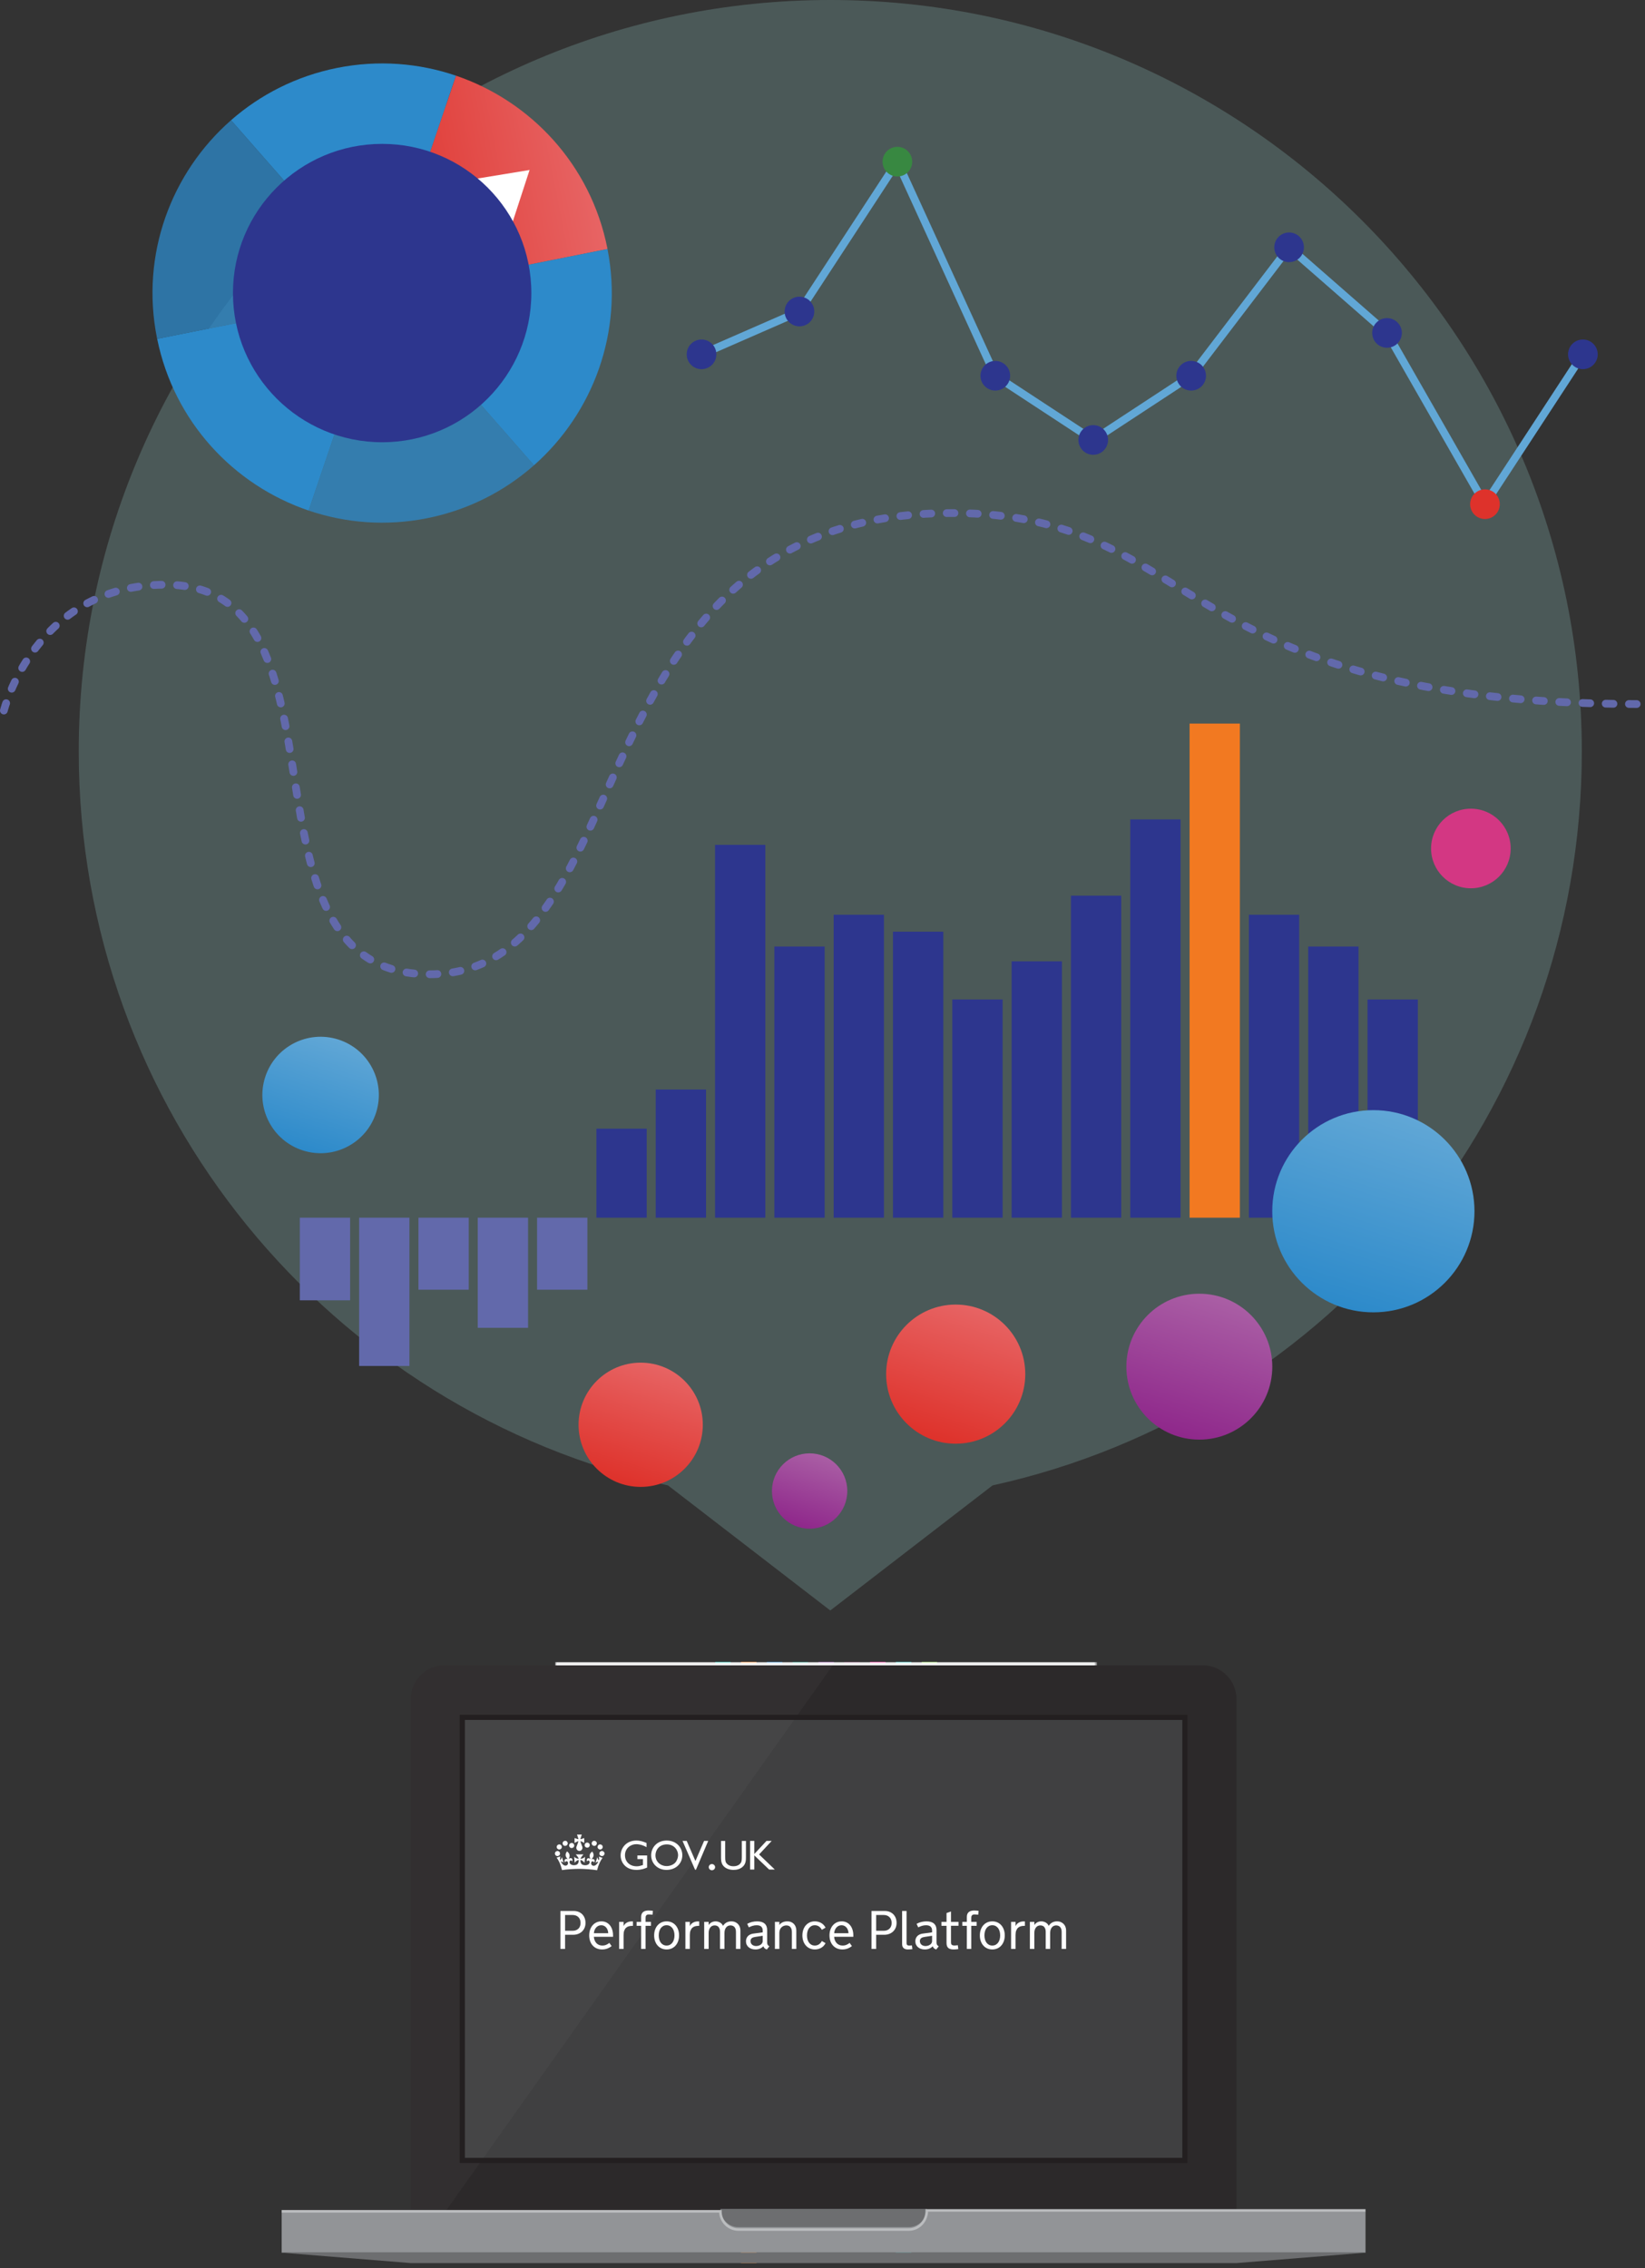 <?xml version="1.0" encoding="utf-8"?>
<!-- Generator: Adobe Illustrator 16.0.0, SVG Export Plug-In . SVG Version: 6.00 Build 0)  -->
<!DOCTYPE svg PUBLIC "-//W3C//DTD SVG 1.1//EN" "http://www.w3.org/Graphics/SVG/1.1/DTD/svg11.dtd">
<svg version="1.1" id="Layer_1" xmlns="http://www.w3.org/2000/svg" xmlns:xlink="http://www.w3.org/1999/xlink" x="0px" y="0px"
	 width="453.187px" height="624.918px" viewBox="0 0 453.187 624.918" enable-background="new 0 0 453.187 624.918"
	 xml:space="preserve">
<rect x="0" y="0" width="453.187" height="624.918" fill="#333333" stroke="none"/>
<g>
	<g>
		<defs>
			<rect id="SVGID_1_" x="64.089" y="457.846" width="327.035" height="167.072"/>
		</defs>
		<clipPath id="SVGID_2_">
			<use xlink:href="#SVGID_1_"  overflow="visible"/>
		</clipPath>
		<g clip-path="url(#SVGID_2_)">
			<defs>
				<rect id="SVGID_3_" x="64.089" y="507.084" width="327.035" height="117.834"/>
			</defs>
			<clipPath id="SVGID_4_">
				<use xlink:href="#SVGID_3_"  overflow="visible"/>
			</clipPath>
		</g>
		<g clip-path="url(#SVGID_2_)">
			<defs>
				<rect id="SVGID_5_" x="64.089" y="457.846" width="327.035" height="167.072"/>
			</defs>
			<clipPath id="SVGID_6_">
				<use xlink:href="#SVGID_5_"  overflow="visible"/>
			</clipPath>
			
				<line clip-path="url(#SVGID_6_)" fill="none" stroke="#7F4097" stroke-width="4.266" stroke-miterlimit="25" x1="227.606" y1="157.827" x2="227.606" y2="508.324"/>
			<path clip-path="url(#SVGID_6_)" fill="none" stroke="#017262" stroke-width="4.266" stroke-miterlimit="25" d="
				M220.497,508.324V227.5c0-7.853-6.366-14.219-14.219-14.219h-53.321"/>
			<path clip-path="url(#SVGID_6_)" fill="none" stroke="#1573BA" stroke-width="4.266" stroke-miterlimit="10" d="
				M213.388,564.488V284.375c0-7.853-6.366-14.219-14.219-14.219h-53.321"/>
			<path clip-path="url(#SVGID_6_)" fill="none" stroke="#F48323" stroke-width="4.266" stroke-miterlimit="25" d="
				M206.278,623.498V341.25c0-7.854-6.366-14.219-14.219-14.219h-53.321"/>
			<path clip-path="url(#SVGID_6_)" fill="none" stroke="#00AD9D" stroke-width="4.266" stroke-miterlimit="25" d="
				M199.169,576.574V398.126c0-7.853-6.365-14.219-14.22-14.219h-39.102"/>
			<path clip-path="url(#SVGID_6_)" fill="none" stroke="#5C2947" stroke-width="4.266" stroke-miterlimit="25" d="
				M234.716,506.902V211.858c0-7.853,6.365-14.219,14.219-14.219h39.812"/>
			<path clip-path="url(#SVGID_6_)" fill="none" stroke="#EA148D" stroke-width="4.266" stroke-miterlimit="25" d="
				M241.825,565.199V270.156c0-7.853,6.366-14.219,14.219-14.219h54.032"/>
			<path clip-path="url(#SVGID_6_)" fill="none" stroke="#26BBB9" stroke-width="4.266" stroke-miterlimit="25" d="
				M248.935,620.653V327.032c0-7.854,6.366-14.219,14.22-14.219h54.031"/>
			<path clip-path="url(#SVGID_6_)" fill="none" stroke="#7CC144" stroke-width="4.266" stroke-miterlimit="25" d="
				M256.044,577.996V383.908c0-7.853,6.366-14.219,14.219-14.219h54.033"/>
		</g>
		<g clip-path="url(#SVGID_2_)">
			<defs>
				<rect id="SVGID_7_" x="152.946" y="457.847" width="149.299" height="43.545"/>
			</defs>
			<clipPath id="SVGID_8_">
				<use xlink:href="#SVGID_7_"  overflow="visible"/>
			</clipPath>
			<defs>
				<filter id="Adobe_OpacityMaskFilter" filterUnits="userSpaceOnUse" x="152.946" y="457.847" width="149.299" height="43.545">
					<feColorMatrix  type="matrix" values="1 0 0 0 0  0 1 0 0 0  0 0 1 0 0  0 0 0 1 0"/>
				</filter>
			</defs>
			<mask maskUnits="userSpaceOnUse" x="152.946" y="457.847" width="149.299" height="43.545" id="SVGID_9_">
				<g filter="url(#Adobe_OpacityMaskFilter)">
					
						<linearGradient id="SVGID_10_" gradientUnits="userSpaceOnUse" x1="-5.372" y1="430.856" x2="-4.66" y2="430.856" gradientTransform="matrix(0 -140.25 -140.25 0 60655.141 -251.976)">
						<stop  offset="0" style="stop-color:#FFFFFF"/>
						<stop  offset="0.472" style="stop-color:#FFFFFF"/>
						<stop  offset="1" style="stop-color:#000000"/>
					</linearGradient>
					<rect x="152.946" y="457.847" clip-path="url(#SVGID_8_)" fill="url(#SVGID_10_)" width="149.299" height="43.545"/>
				</g>
			</mask>
			
				<linearGradient id="SVGID_11_" gradientUnits="userSpaceOnUse" x1="-5.372" y1="430.856" x2="-4.66" y2="430.856" gradientTransform="matrix(0 -140.25 -140.25 0 60655.141 -251.976)">
				<stop  offset="0" style="stop-color:#FFFFFF"/>
				<stop  offset="0.472" style="stop-color:#FFFFFF"/>
				<stop  offset="1" style="stop-color:#FFFFFF"/>
			</linearGradient>
			
				<rect x="152.946" y="457.847" clip-path="url(#SVGID_8_)" mask="url(#SVGID_9_)" fill="url(#SVGID_11_)" width="149.299" height="43.545"/>
		</g>
		<g clip-path="url(#SVGID_2_)">
			<defs>
				<rect id="SVGID_12_" x="64.089" y="457.846" width="327.035" height="167.072"/>
			</defs>
			<clipPath id="SVGID_13_">
				<use xlink:href="#SVGID_12_"  overflow="visible"/>
			</clipPath>
			<path clip-path="url(#SVGID_13_)" fill="#2C292A" d="M340.646,609.544V468.133c0-5.123-4.158-9.316-9.242-9.316H122.386
				c-5.082,0-9.242,4.193-9.242,9.316v141.411H340.646z"/>
			<rect x="127.363" y="473.151" clip-path="url(#SVGID_13_)" fill="#404041" width="199.064" height="122.06"/>
			<g opacity="0.03" clip-path="url(#SVGID_13_)">
				<g>
					<defs>
						<rect id="SVGID_14_" x="113.144" y="458.817" width="116.274" height="150.728"/>
					</defs>
					<clipPath id="SVGID_15_">
						<use xlink:href="#SVGID_14_"  overflow="visible"/>
					</clipPath>
					<path clip-path="url(#SVGID_15_)" fill="#FFFFFF" d="M229.418,458.817H122.386c-5.082,0-9.242,4.193-9.242,9.316v141.411h9.395
						L229.418,458.817z"/>
				</g>
			</g>
			
				<rect x="127.363" y="473.151" clip-path="url(#SVGID_13_)" fill="none" stroke="#231F20" stroke-width="1.422" stroke-miterlimit="10" width="199.064" height="122.06"/>
			<rect x="77.597" y="609.254" clip-path="url(#SVGID_13_)" fill="#929497" width="298.598" height="11.375"/>
			<polygon clip-path="url(#SVGID_13_)" fill="#6D6E70" points="340.646,623.498 113.144,623.498 77.597,620.629 376.194,620.629 
							"/>
			<path clip-path="url(#SVGID_13_)" fill="#6D6E70" d="M203.435,613.584h46.922c2.737,0,4.977-2.26,4.977-5.019h-56.875
				C198.458,611.325,200.697,613.584,203.435,613.584"/>
			<path clip-path="url(#SVGID_13_)" fill="none" stroke="#BBBDBF" stroke-width="0.711" stroke-miterlimit="10" d="
				M376.194,608.987H255.333c0,3.009-2.239,5.268-4.977,5.268h-46.922c-2.737,0-4.977-2.259-4.977-5.017H77.597"/>
			<g opacity="0.97" clip-path="url(#SVGID_13_)">
				<g>
					<defs>
						<rect id="SVGID_16_" x="152.791" y="522.33" width="154.137" height="55.844"/>
					</defs>
					<clipPath id="SVGID_17_">
						<use xlink:href="#SVGID_16_"  overflow="visible"/>
					</clipPath>
				</g>
			</g>
			<path clip-path="url(#SVGID_13_)" fill="#FFFFFF" d="M154.241,510.936c0.147-0.357-0.023-0.771-0.389-0.917
				c-0.358-0.148-0.771,0.026-0.923,0.385c-0.149,0.357,0.022,0.764,0.381,0.912C153.677,511.465,154.091,511.294,154.241,510.936"
				/>
			<path clip-path="url(#SVGID_13_)" fill="#FFFFFF" d="M154.731,509.118c0.148-0.358-0.022-0.768-0.387-0.919
				c-0.359-0.145-0.776,0.029-0.923,0.385c-0.15,0.357,0.021,0.768,0.38,0.912C154.169,509.647,154.584,509.474,154.731,509.118"/>
			<path clip-path="url(#SVGID_13_)" fill="#FFFFFF" d="M155.425,508.502c0.365,0.149,0.779-0.021,0.929-0.378
				c0.148-0.355-0.022-0.771-0.388-0.918c-0.359-0.146-0.775,0.028-0.924,0.385C154.892,507.952,155.065,508.358,155.425,508.502"/>
			<path clip-path="url(#SVGID_13_)" fill="#FFFFFF" d="M157.22,509.101c0.364,0.147,0.779-0.021,0.929-0.379
				c0.149-0.354-0.022-0.77-0.387-0.917c-0.357-0.147-0.774,0.026-0.924,0.385C156.688,508.547,156.863,508.956,157.22,509.101"/>
			<path clip-path="url(#SVGID_13_)" fill="#FFFFFF" d="M165.177,510.936c0.157,0.357,0.571,0.525,0.931,0.373
				c0.361-0.146,0.531-0.555,0.383-0.91c-0.152-0.358-0.569-0.529-0.928-0.38C165.201,510.164,165.027,510.576,165.177,510.936"/>
			<path clip-path="url(#SVGID_13_)" fill="#FFFFFF" d="M165.61,509.496c0.363-0.146,0.535-0.555,0.383-0.913
				c-0.154-0.357-0.567-0.529-0.928-0.379c-0.363,0.147-0.531,0.556-0.384,0.917C164.833,509.479,165.248,509.647,165.61,509.496"/>
			<path clip-path="url(#SVGID_13_)" fill="#FFFFFF" d="M163.983,508.509c0.362-0.146,0.533-0.558,0.386-0.916
				c-0.151-0.358-0.568-0.528-0.931-0.383c-0.36,0.151-0.531,0.561-0.381,0.921C163.207,508.486,163.623,508.656,163.983,508.509"/>
			<path clip-path="url(#SVGID_13_)" fill="#FFFFFF" d="M162.044,508.993c0.359-0.146,0.531-0.559,0.383-0.911
				c-0.153-0.357-0.568-0.529-0.932-0.384c-0.358,0.152-0.529,0.561-0.381,0.924C161.263,508.973,161.681,509.143,162.044,508.993"
				/>
			<path clip-path="url(#SVGID_13_)" fill="#FFFFFF" d="M164.992,511.506c0.091,0.495,0.104,0.721-0.009,1.04
				c-0.163-0.158-0.308-0.449-0.426-0.891l-0.494,1.562c0.294-0.193,0.518-0.318,0.775-0.321c-0.464,0.962-1.035,1.204-1.402,1.135
				c-0.445-0.086-0.65-0.483-0.572-0.819c0.1-0.476,0.598-0.588,0.822-0.038c0.452-0.878-0.296-1.166-0.779-0.912
				c0.748-0.719,0.836-1.36,0.245-2.149c-0.833,0.621-0.846,1.239-0.484,2.114c-0.478-0.552-1.239-0.261-0.974,0.625
				c0.355-0.53,0.814-0.194,0.736,0.317c-0.061,0.441-0.658,0.792-1.397,0.718c-1.058-0.101-1.115-0.82-1.135-1.415
				c0.259-0.047,0.729,0.199,1.124,0.754l0.162-1.659c-0.439,0.436-0.836,0.522-1.272,0.53c0.148-0.442,0.823-1.188,0.823-1.188
				h-2.105c0,0,0.67,0.736,0.814,1.185c-0.438-0.014-0.832-0.099-1.266-0.544l0.147,1.662c0.399-0.553,0.866-0.789,1.126-0.743
				c-0.027,0.598-0.089,1.316-1.147,1.409c-0.739,0.066-1.329-0.293-1.392-0.736c-0.071-0.508,0.391-0.844,0.742-0.309
				c0.273-0.887-0.484-1.181-0.969-0.634c0.373-0.873,0.364-1.494-0.467-2.12c-0.598,0.78-0.513,1.429,0.227,2.156
				c-0.482-0.265-1.23,0.015-0.788,0.901c0.229-0.552,0.724-0.428,0.827,0.046c0.069,0.334-0.138,0.73-0.588,0.812
				c-0.365,0.066-0.934-0.183-1.388-1.146c0.257,0.005,0.481,0.132,0.771,0.33l-0.477-1.566c-0.119,0.438-0.274,0.727-0.438,0.884
				c-0.109-0.317-0.092-0.549,0.004-1.039l-1.01,0.349c0.523,0.703,1.056,1.689,1.473,3.417c1.292-0.212,3.497-0.341,4.834-0.336
				c1.333,0.007,3.538,0.154,4.826,0.382c0.436-1.728,0.976-2.705,1.506-3.403L164.992,511.506z"/>
			<path clip-path="url(#SVGID_13_)" fill="#FFFFFF" d="M178.278,514.528c-0.609,0.265-1.594,0.647-2.928,0.647
				c-3.094,0-4.37-2.186-4.37-3.975c0-2.08,1.582-4.115,4.322-4.115c1.124,0,1.957,0.313,2.812,0.67v1.156
				c-1.312-0.752-2.388-0.821-2.833-0.821c-1.595,0-3.104,1.178-3.104,3.041c0,1.745,1.275,3.05,3.209,3.05
				c0.584,0,0.983-0.104,1.744-0.347v-1.64h-1.534v-0.994h2.683V514.528z"/>
			<path clip-path="url(#SVGID_13_)" fill="#FFFFFF" d="M187.977,511.119c0,2.265-1.755,4.057-4.367,4.057
				c-2.505,0-4.218-1.827-4.218-4.021c0-2.092,1.547-4.069,4.277-4.069C186.326,507.085,187.977,509.004,187.977,511.119
				 M180.576,511.155c0,1.79,1.429,2.968,3.104,2.968c0.855,0,1.782-0.347,2.332-0.937c0.503-0.543,0.798-1.398,0.798-2.08
				c0-1.306-1.009-2.958-3.095-2.958C181.479,508.148,180.576,509.836,180.576,511.155"/>
			<polygon clip-path="url(#SVGID_13_)" fill="#FFFFFF" points="191.734,515.117 191.479,515.117 188.034,507.187 189.182,507.187 
				191.584,512.726 193.972,507.187 195.108,507.187 			"/>
			<path clip-path="url(#SVGID_13_)" fill="#FFFFFF" d="M205.502,511.662c0,0.764,0,1.86-0.903,2.656
				c-0.714,0.628-1.604,0.857-2.518,0.857c-1.125,0-2.365-0.383-2.997-1.374c-0.447-0.695-0.447-1.606-0.447-2.14v-4.472h1.149
				v4.472c0,1.041,0.093,1.444,0.504,1.849c0.338,0.347,0.864,0.659,1.791,0.659c1.289,0,1.85-0.659,2.062-1.039
				c0.151-0.277,0.224-0.695,0.224-1.469v-4.472h1.135V511.662z"/>
			<polygon clip-path="url(#SVGID_13_)" fill="#FFFFFF" points="209.126,510.921 213.448,515.071 211.879,515.071 207.805,511.175 
				207.805,515.071 206.644,515.071 206.644,507.187 207.805,507.187 207.805,510.795 211.165,507.187 212.593,507.187 			"/>
			<path clip-path="url(#SVGID_13_)" fill="#FFFFFF" d="M197.004,514.417c0,0.477-0.397,0.853-0.882,0.853
				c-0.466,0-0.863-0.376-0.863-0.853c0-0.507,0.425-0.855,0.863-0.855C196.563,513.561,197.004,513.91,197.004,514.417"/>
			<path clip-path="url(#SVGID_13_)" fill="#FFFFFF" d="M159.906,507.35c0.036-0.03,0.069-0.061,0.096-0.099l0.949,0.494v-1.347
				l-0.964,0.317c-0.027-0.037-0.06-0.069-0.098-0.094l0.385-1.173h-0.656h-0.655l0.385,1.173c-0.037,0.024-0.07,0.057-0.099,0.094
				l-0.963-0.317v1.347l0.947-0.494c0.026,0.038,0.06,0.068,0.096,0.099c-0.108,0.406-0.341,1.028-0.489,1.38
				c-0.19,0.456,0.026,0.98,0.489,1.168c0.096,0.039,0.193,0.058,0.289,0.063c0.098-0.006,0.194-0.024,0.288-0.063
				c0.463-0.188,0.682-0.712,0.491-1.168C160.249,508.378,160.016,507.756,159.906,507.35"/>
		</g>
	</g>
	<g>
		<path fill="#FFFFFF" d="M154.394,526.493h3.666c0.491,0,0.936,0.082,1.335,0.244c0.398,0.163,0.739,0.39,1.023,0.679
			s0.503,0.635,0.656,1.038s0.229,0.846,0.229,1.327c0,0.486-0.083,0.93-0.251,1.33c-0.168,0.401-0.402,0.745-0.704,1.032
			c-0.301,0.286-0.659,0.509-1.075,0.667c-0.415,0.157-0.868,0.236-1.359,0.236h-2.238v3.9h-1.282V526.493z M159.94,529.751
			c0-0.306-0.048-0.591-0.146-0.853c-0.098-0.263-0.238-0.49-0.423-0.682c-0.185-0.192-0.409-0.343-0.674-0.452
			c-0.266-0.109-0.565-0.164-0.9-0.164h-2.122v4.345h2.122c0.335,0,0.635-0.054,0.9-0.16c0.265-0.107,0.489-0.254,0.674-0.441
			c0.185-0.187,0.325-0.41,0.423-0.671c0.098-0.26,0.146-0.543,0.146-0.849V529.751z"/>
		<path fill="#FFFFFF" d="M163.604,533.601c0.023,0.35,0.095,0.673,0.211,0.969c0.117,0.297,0.275,0.554,0.478,0.77
			c0.201,0.216,0.439,0.384,0.715,0.503c0.274,0.119,0.579,0.179,0.914,0.179c0.413,0,0.776-0.069,1.09-0.208
			s0.602-0.312,0.864-0.521l0.627,0.883c-0.335,0.267-0.723,0.487-1.163,0.659c-0.439,0.173-0.932,0.259-1.476,0.259
			c-0.54,0-1.028-0.096-1.466-0.288c-0.438-0.191-0.811-0.459-1.119-0.802s-0.545-0.751-0.71-1.225
			c-0.166-0.474-0.248-0.99-0.248-1.549c0-0.568,0.081-1.09,0.244-1.563c0.163-0.475,0.393-0.883,0.688-1.225
			c0.297-0.343,0.651-0.61,1.064-0.803c0.413-0.191,0.872-0.287,1.378-0.287c0.491,0,0.934,0.096,1.327,0.287
			c0.394,0.192,0.729,0.46,1.006,0.803c0.276,0.342,0.489,0.75,0.638,1.225c0.148,0.474,0.223,0.99,0.223,1.549v0.387H163.604z
			 M165.651,530.422c-0.311,0-0.588,0.061-0.831,0.183c-0.243,0.121-0.45,0.284-0.623,0.488s-0.309,0.438-0.408,0.703
			s-0.157,0.538-0.171,0.82h3.943c-0.01-0.287-0.06-0.562-0.149-0.827c-0.09-0.266-0.216-0.499-0.379-0.7
			c-0.163-0.202-0.359-0.363-0.591-0.484C166.212,530.483,165.948,530.422,165.651,530.422z"/>
		<path fill="#FFFFFF" d="M174.369,530.59h-0.196c-0.316,0-0.617,0.036-0.904,0.109c-0.287,0.072-0.539,0.204-0.758,0.394
			s-0.394,0.448-0.525,0.776c-0.131,0.328-0.196,0.747-0.196,1.257v3.82h-1.225v-7.45h1.225v1.181
			c0.092-0.219,0.216-0.41,0.371-0.576c0.156-0.165,0.332-0.302,0.529-0.411c0.196-0.109,0.408-0.191,0.634-0.244
			c0.226-0.054,0.456-0.081,0.689-0.081h0.356V530.59z"/>
		<path fill="#FFFFFF" d="M177.855,529.497h1.479v1.079h-1.479v6.371h-1.225v-6.371h-1.239v-1.079h1.239v-1.386
			c0-0.32,0.051-0.593,0.152-0.816c0.103-0.223,0.244-0.404,0.427-0.543s0.398-0.237,0.648-0.299
			c0.251-0.061,0.524-0.091,0.82-0.091c0.302,0,0.552,0.014,0.751,0.04s0.348,0.047,0.445,0.062l-0.096,1.05
			c-0.072-0.005-0.156-0.012-0.251-0.021s-0.192-0.017-0.292-0.021s-0.195-0.01-0.288-0.015c-0.092-0.005-0.167-0.008-0.226-0.008
			c-0.175,0-0.318,0.025-0.43,0.077c-0.112,0.051-0.201,0.117-0.267,0.2s-0.11,0.178-0.135,0.284
			c-0.024,0.107-0.036,0.219-0.036,0.335V529.497z"/>
		<path fill="#FFFFFF" d="M183.646,529.351c0.515,0,0.984,0.096,1.406,0.287c0.423,0.192,0.784,0.46,1.083,0.803
			c0.299,0.342,0.531,0.75,0.696,1.225c0.165,0.474,0.248,0.995,0.248,1.563c0,0.559-0.083,1.075-0.248,1.549
			s-0.397,0.882-0.696,1.225s-0.66,0.61-1.083,0.802c-0.422,0.192-0.892,0.288-1.406,0.288c-0.516,0-0.983-0.096-1.403-0.288
			c-0.421-0.191-0.781-0.459-1.083-0.802c-0.301-0.343-0.534-0.751-0.699-1.225c-0.166-0.474-0.248-0.99-0.248-1.549
			c0-0.568,0.082-1.09,0.248-1.563c0.165-0.475,0.398-0.883,0.699-1.225c0.302-0.343,0.662-0.61,1.083-0.803
			C182.663,529.447,183.131,529.351,183.646,529.351z M183.646,536.021c0.354,0,0.667-0.074,0.937-0.223
			c0.27-0.147,0.496-0.349,0.678-0.602c0.183-0.252,0.319-0.545,0.412-0.878c0.092-0.333,0.139-0.682,0.139-1.046v-0.088
			c0-0.374-0.047-0.729-0.139-1.064c-0.093-0.335-0.229-0.628-0.412-0.878c-0.182-0.251-0.408-0.45-0.678-0.598
			c-0.27-0.148-0.582-0.223-0.937-0.223c-0.355,0-0.667,0.074-0.937,0.223c-0.271,0.147-0.496,0.347-0.679,0.598
			c-0.182,0.25-0.319,0.543-0.411,0.878c-0.093,0.336-0.139,0.69-0.139,1.064v0.088c0,0.364,0.046,0.713,0.139,1.046
			c0.092,0.333,0.229,0.626,0.411,0.878c0.183,0.253,0.408,0.454,0.679,0.602C182.979,535.947,183.291,536.021,183.646,536.021z"/>
		<path fill="#FFFFFF" d="M192.626,530.59h-0.196c-0.316,0-0.617,0.036-0.904,0.109c-0.287,0.072-0.539,0.204-0.758,0.394
			s-0.394,0.448-0.525,0.776c-0.131,0.328-0.196,0.747-0.196,1.257v3.82h-1.225v-7.45h1.225v1.181
			c0.092-0.219,0.216-0.41,0.371-0.576c0.156-0.165,0.332-0.302,0.529-0.411c0.196-0.109,0.408-0.191,0.634-0.244
			c0.226-0.054,0.456-0.081,0.689-0.081h0.356V530.59z"/>
		<path fill="#FFFFFF" d="M199.587,536.947h-1.225v-4.688c0-0.33-0.04-0.609-0.121-0.838c-0.08-0.229-0.187-0.413-0.32-0.555
			c-0.134-0.141-0.292-0.243-0.474-0.306c-0.183-0.063-0.376-0.095-0.58-0.095s-0.404,0.04-0.602,0.12
			c-0.196,0.08-0.371,0.205-0.524,0.375c-0.153,0.171-0.277,0.386-0.372,0.646s-0.142,0.572-0.142,0.937v4.403h-1.225v-7.45h1.225
			v0.853c0.248-0.345,0.535-0.598,0.863-0.758s0.691-0.24,1.09-0.24c0.165,0,0.346,0.022,0.54,0.068
			c0.194,0.047,0.385,0.118,0.572,0.216c0.187,0.097,0.359,0.225,0.518,0.383c0.157,0.157,0.285,0.349,0.383,0.572
			c0.136-0.229,0.292-0.422,0.47-0.58s0.364-0.285,0.562-0.383c0.196-0.097,0.4-0.167,0.612-0.211
			c0.211-0.044,0.422-0.065,0.631-0.065c0.403,0,0.76,0.067,1.071,0.204c0.311,0.136,0.573,0.318,0.787,0.546
			c0.214,0.229,0.376,0.494,0.485,0.795c0.109,0.302,0.164,0.617,0.164,0.948v5.103h-1.225v-4.688c0-0.33-0.042-0.609-0.124-0.838
			c-0.083-0.229-0.194-0.413-0.336-0.555c-0.141-0.141-0.304-0.243-0.488-0.306c-0.185-0.063-0.377-0.095-0.576-0.095
			c-0.204,0-0.404,0.04-0.602,0.12c-0.196,0.08-0.371,0.205-0.524,0.375c-0.153,0.171-0.277,0.386-0.372,0.646
			s-0.142,0.572-0.142,0.937V536.947z"/>
		<path fill="#FFFFFF" d="M210.297,536.204c-0.219,0.252-0.515,0.464-0.886,0.634c-0.372,0.17-0.809,0.255-1.309,0.255
			c-0.369,0-0.712-0.052-1.028-0.156c-0.315-0.104-0.59-0.254-0.823-0.448s-0.416-0.431-0.547-0.707
			c-0.132-0.277-0.197-0.591-0.197-0.94c0-0.292,0.048-0.558,0.143-0.799c0.095-0.24,0.229-0.45,0.4-0.63
			c0.173-0.181,0.381-0.327,0.624-0.441c0.242-0.114,0.515-0.193,0.816-0.237l2.632-0.357v-0.474c0-0.281-0.044-0.519-0.132-0.711
			c-0.087-0.191-0.205-0.344-0.354-0.455c-0.148-0.112-0.323-0.192-0.524-0.24c-0.202-0.049-0.42-0.073-0.652-0.073
			c-0.419,0-0.809,0.059-1.171,0.175c-0.361,0.116-0.688,0.253-0.98,0.408l-0.459-0.97c0.428-0.243,0.876-0.418,1.345-0.524
			c0.47-0.107,0.933-0.16,1.389-0.16c0.909,0,1.597,0.205,2.063,0.615c0.467,0.411,0.7,1.01,0.7,1.797v3.434
			c0,0.248,0.048,0.456,0.146,0.624c0.097,0.167,0.253,0.3,0.467,0.397l-0.692,0.874c-0.233-0.058-0.435-0.161-0.602-0.31
			c-0.168-0.148-0.286-0.327-0.354-0.536L210.297,536.204z M208.117,533.629c-0.204,0.029-0.391,0.071-0.558,0.124
			c-0.168,0.054-0.311,0.126-0.427,0.216s-0.208,0.2-0.273,0.331c-0.065,0.132-0.099,0.292-0.099,0.481
			c0,0.219,0.041,0.413,0.124,0.583s0.194,0.313,0.336,0.431c0.141,0.116,0.305,0.205,0.491,0.266
			c0.188,0.061,0.383,0.091,0.587,0.091c0.229,0,0.452-0.031,0.671-0.095c0.219-0.062,0.413-0.154,0.583-0.273
			s0.308-0.264,0.412-0.434s0.157-0.364,0.157-0.583v-1.437L208.117,533.629z"/>
		<path fill="#FFFFFF" d="M213.483,529.497h1.225v0.853c0.252-0.345,0.564-0.598,0.937-0.758s0.786-0.24,1.243-0.24
			c0.413,0,0.774,0.067,1.086,0.204c0.311,0.136,0.571,0.32,0.78,0.554s0.365,0.503,0.47,0.809c0.104,0.307,0.157,0.63,0.157,0.97
			v5.06h-1.225v-4.673c0-0.325-0.04-0.604-0.121-0.835c-0.08-0.23-0.189-0.418-0.327-0.562c-0.139-0.143-0.302-0.247-0.489-0.313
			c-0.187-0.065-0.388-0.098-0.601-0.098c-0.233,0-0.464,0.042-0.689,0.127s-0.43,0.213-0.612,0.383s-0.329,0.384-0.441,0.642
			c-0.111,0.258-0.167,0.562-0.167,0.911v4.418h-1.225V529.497z"/>
		<path fill="#FFFFFF" d="M222.32,533.258c0,0.374,0.046,0.729,0.139,1.064c0.092,0.335,0.228,0.628,0.408,0.878
			c0.18,0.251,0.404,0.45,0.674,0.598c0.27,0.148,0.584,0.223,0.944,0.223c0.233,0,0.448-0.033,0.645-0.099
			c0.197-0.065,0.375-0.154,0.532-0.266c0.158-0.112,0.299-0.244,0.423-0.397s0.232-0.317,0.325-0.492l1.021,0.583
			c-0.127,0.263-0.288,0.502-0.485,0.718c-0.196,0.217-0.422,0.4-0.674,0.551c-0.253,0.15-0.53,0.268-0.831,0.35
			c-0.302,0.083-0.62,0.124-0.955,0.124c-0.516,0-0.983-0.096-1.403-0.288c-0.421-0.191-0.781-0.459-1.083-0.802
			c-0.301-0.343-0.534-0.749-0.699-1.221c-0.166-0.472-0.248-0.989-0.248-1.553c0-0.568,0.082-1.09,0.248-1.563
			c0.165-0.475,0.398-0.883,0.699-1.225c0.302-0.343,0.662-0.61,1.083-0.803c0.42-0.191,0.888-0.287,1.403-0.287
			c0.335,0,0.653,0.041,0.955,0.123c0.301,0.083,0.578,0.2,0.831,0.351c0.252,0.15,0.478,0.334,0.674,0.55
			c0.197,0.217,0.358,0.456,0.485,0.719l-1.021,0.583c-0.093-0.175-0.201-0.339-0.325-0.492s-0.265-0.285-0.423-0.397
			c-0.157-0.111-0.335-0.2-0.532-0.266c-0.196-0.066-0.411-0.099-0.645-0.099c-0.36,0-0.675,0.074-0.944,0.223
			c-0.27,0.147-0.494,0.347-0.674,0.598c-0.181,0.25-0.316,0.543-0.408,0.878c-0.093,0.336-0.139,0.69-0.139,1.064V533.258z"/>
		<path fill="#FFFFFF" d="M229.8,533.601c0.023,0.35,0.095,0.673,0.211,0.969c0.117,0.297,0.275,0.554,0.478,0.77
			c0.201,0.216,0.439,0.384,0.715,0.503c0.274,0.119,0.579,0.179,0.914,0.179c0.413,0,0.776-0.069,1.09-0.208
			s0.602-0.312,0.864-0.521l0.627,0.883c-0.335,0.267-0.723,0.487-1.163,0.659c-0.439,0.173-0.932,0.259-1.476,0.259
			c-0.54,0-1.028-0.096-1.466-0.288c-0.438-0.191-0.811-0.459-1.119-0.802s-0.545-0.751-0.71-1.225
			c-0.166-0.474-0.248-0.99-0.248-1.549c0-0.568,0.081-1.09,0.244-1.563c0.163-0.475,0.393-0.883,0.688-1.225
			c0.297-0.343,0.651-0.61,1.064-0.803c0.413-0.191,0.872-0.287,1.378-0.287c0.491,0,0.934,0.096,1.327,0.287
			c0.394,0.192,0.729,0.46,1.006,0.803c0.276,0.342,0.489,0.75,0.638,1.225c0.148,0.474,0.223,0.99,0.223,1.549v0.387H229.8z
			 M231.848,530.422c-0.311,0-0.588,0.061-0.831,0.183c-0.243,0.121-0.45,0.284-0.623,0.488s-0.309,0.438-0.408,0.703
			s-0.157,0.538-0.171,0.82h3.943c-0.01-0.287-0.06-0.562-0.149-0.827c-0.09-0.266-0.216-0.499-0.379-0.7
			c-0.163-0.202-0.359-0.363-0.591-0.484C232.408,530.483,232.145,530.422,231.848,530.422z"/>
		<path fill="#FFFFFF" d="M240.094,526.493h3.666c0.491,0,0.936,0.082,1.335,0.244c0.398,0.163,0.739,0.39,1.023,0.679
			s0.503,0.635,0.656,1.038s0.229,0.846,0.229,1.327c0,0.486-0.083,0.93-0.251,1.33c-0.168,0.401-0.402,0.745-0.704,1.032
			c-0.301,0.286-0.659,0.509-1.075,0.667c-0.415,0.157-0.868,0.236-1.359,0.236h-2.238v3.9h-1.282V526.493z M245.641,529.751
			c0-0.306-0.048-0.591-0.146-0.853c-0.098-0.263-0.238-0.49-0.423-0.682c-0.185-0.192-0.409-0.343-0.674-0.452
			c-0.266-0.109-0.565-0.164-0.9-0.164h-2.122v4.345h2.122c0.335,0,0.635-0.054,0.9-0.16c0.265-0.107,0.489-0.254,0.674-0.441
			c0.185-0.187,0.325-0.41,0.423-0.671c0.098-0.26,0.146-0.543,0.146-0.849V529.751z"/>
		<path fill="#FFFFFF" d="M248.525,526.493h1.225v8.785c0,0.121,0.012,0.229,0.033,0.32c0.021,0.093,0.06,0.17,0.113,0.233
			c0.053,0.063,0.127,0.11,0.222,0.142c0.095,0.032,0.213,0.048,0.354,0.048c0.156,0,0.297-0.005,0.423-0.015
			c0.127-0.01,0.238-0.02,0.336-0.029l0.124,1.028c-0.142,0.015-0.282,0.029-0.423,0.044c-0.122,0.009-0.255,0.019-0.401,0.028
			c-0.146,0.01-0.284,0.015-0.415,0.015c-0.219,0-0.426-0.025-0.62-0.076s-0.363-0.135-0.507-0.252
			c-0.143-0.116-0.256-0.267-0.339-0.451c-0.082-0.186-0.124-0.411-0.124-0.679V526.493z"/>
		<path fill="#FFFFFF" d="M256.959,536.204c-0.219,0.252-0.515,0.464-0.886,0.634c-0.372,0.17-0.809,0.255-1.309,0.255
			c-0.369,0-0.712-0.052-1.028-0.156c-0.315-0.104-0.59-0.254-0.823-0.448s-0.416-0.431-0.547-0.707
			c-0.132-0.277-0.197-0.591-0.197-0.94c0-0.292,0.048-0.558,0.143-0.799c0.095-0.24,0.229-0.45,0.4-0.63
			c0.173-0.181,0.381-0.327,0.624-0.441c0.242-0.114,0.515-0.193,0.816-0.237l2.632-0.357v-0.474c0-0.281-0.044-0.519-0.132-0.711
			c-0.087-0.191-0.205-0.344-0.354-0.455c-0.148-0.112-0.323-0.192-0.524-0.24c-0.202-0.049-0.42-0.073-0.652-0.073
			c-0.419,0-0.809,0.059-1.171,0.175c-0.361,0.116-0.688,0.253-0.98,0.408l-0.459-0.97c0.428-0.243,0.876-0.418,1.345-0.524
			c0.47-0.107,0.933-0.16,1.389-0.16c0.909,0,1.597,0.205,2.063,0.615c0.467,0.411,0.7,1.01,0.7,1.797v3.434
			c0,0.248,0.048,0.456,0.146,0.624c0.097,0.167,0.253,0.3,0.467,0.397l-0.692,0.874c-0.233-0.058-0.435-0.161-0.602-0.31
			c-0.168-0.148-0.286-0.327-0.354-0.536L256.959,536.204z M254.779,533.629c-0.204,0.029-0.391,0.071-0.558,0.124
			c-0.168,0.054-0.311,0.126-0.427,0.216s-0.208,0.2-0.273,0.331c-0.065,0.132-0.099,0.292-0.099,0.481
			c0,0.219,0.041,0.413,0.124,0.583s0.194,0.313,0.336,0.431c0.141,0.116,0.305,0.205,0.491,0.266
			c0.188,0.061,0.383,0.091,0.587,0.091c0.229,0,0.452-0.031,0.671-0.095c0.219-0.062,0.413-0.154,0.583-0.273
			s0.308-0.264,0.412-0.434s0.157-0.364,0.157-0.583v-1.437L254.779,533.629z"/>
		<path fill="#FFFFFF" d="M261.992,535.095c0,0.126,0.009,0.244,0.025,0.354c0.018,0.109,0.059,0.205,0.124,0.288
			c0.066,0.083,0.162,0.148,0.288,0.196c0.127,0.049,0.299,0.073,0.518,0.073c0.059,0,0.128-0.002,0.208-0.007
			s0.164-0.012,0.252-0.019c0.087-0.008,0.172-0.017,0.255-0.029c0.082-0.012,0.153-0.023,0.211-0.033l0.132,1.072
			c-0.142,0.02-0.287,0.036-0.438,0.051c-0.127,0.015-0.268,0.026-0.423,0.036c-0.156,0.01-0.312,0.015-0.467,0.015
			c-0.297,0-0.562-0.03-0.798-0.091c-0.236-0.061-0.437-0.159-0.602-0.295c-0.165-0.137-0.292-0.315-0.379-0.536
			c-0.088-0.221-0.132-0.489-0.132-0.806v-4.789h-1.406v-1.079h1.406v-2.435l1.225-0.431v2.865h2.07v1.079h-2.07V535.095z"/>
		<path fill="#FFFFFF" d="M267.583,529.497h1.479v1.079h-1.479v6.371h-1.225v-6.371h-1.239v-1.079h1.239v-1.386
			c0-0.32,0.051-0.593,0.152-0.816c0.103-0.223,0.244-0.404,0.427-0.543s0.398-0.237,0.648-0.299
			c0.251-0.061,0.524-0.091,0.82-0.091c0.302,0,0.552,0.014,0.751,0.04s0.348,0.047,0.445,0.062l-0.096,1.05
			c-0.072-0.005-0.156-0.012-0.251-0.021s-0.192-0.017-0.292-0.021s-0.195-0.01-0.288-0.015c-0.092-0.005-0.167-0.008-0.226-0.008
			c-0.175,0-0.318,0.025-0.43,0.077c-0.112,0.051-0.201,0.117-0.267,0.2s-0.11,0.178-0.135,0.284
			c-0.024,0.107-0.036,0.219-0.036,0.335V529.497z"/>
		<path fill="#FFFFFF" d="M273.373,529.351c0.515,0,0.984,0.096,1.406,0.287c0.423,0.192,0.784,0.46,1.083,0.803
			c0.299,0.342,0.531,0.75,0.696,1.225c0.165,0.474,0.248,0.995,0.248,1.563c0,0.559-0.083,1.075-0.248,1.549
			s-0.397,0.882-0.696,1.225s-0.66,0.61-1.083,0.802c-0.422,0.192-0.892,0.288-1.406,0.288c-0.516,0-0.983-0.096-1.403-0.288
			c-0.421-0.191-0.781-0.459-1.083-0.802c-0.301-0.343-0.534-0.751-0.699-1.225c-0.166-0.474-0.248-0.99-0.248-1.549
			c0-0.568,0.082-1.09,0.248-1.563c0.165-0.475,0.398-0.883,0.699-1.225c0.302-0.343,0.662-0.61,1.083-0.803
			C272.39,529.447,272.857,529.351,273.373,529.351z M273.373,536.021c0.354,0,0.667-0.074,0.937-0.223
			c0.27-0.147,0.496-0.349,0.678-0.602c0.183-0.252,0.319-0.545,0.412-0.878c0.092-0.333,0.139-0.682,0.139-1.046v-0.088
			c0-0.374-0.047-0.729-0.139-1.064c-0.093-0.335-0.229-0.628-0.412-0.878c-0.182-0.251-0.408-0.45-0.678-0.598
			c-0.27-0.148-0.582-0.223-0.937-0.223c-0.355,0-0.667,0.074-0.937,0.223c-0.271,0.147-0.496,0.347-0.679,0.598
			c-0.182,0.25-0.319,0.543-0.411,0.878c-0.093,0.336-0.139,0.69-0.139,1.064v0.088c0,0.364,0.046,0.713,0.139,1.046
			c0.092,0.333,0.229,0.626,0.411,0.878c0.183,0.253,0.408,0.454,0.679,0.602C272.706,535.947,273.018,536.021,273.373,536.021z"/>
		<path fill="#FFFFFF" d="M282.353,530.59h-0.196c-0.316,0-0.617,0.036-0.904,0.109c-0.287,0.072-0.539,0.204-0.758,0.394
			s-0.394,0.448-0.525,0.776c-0.131,0.328-0.196,0.747-0.196,1.257v3.82h-1.225v-7.45h1.225v1.181
			c0.092-0.219,0.216-0.41,0.371-0.576c0.156-0.165,0.332-0.302,0.529-0.411c0.196-0.109,0.408-0.191,0.634-0.244
			c0.226-0.054,0.456-0.081,0.689-0.081h0.356V530.59z"/>
		<path fill="#FFFFFF" d="M289.314,536.947h-1.225v-4.688c0-0.33-0.04-0.609-0.121-0.838c-0.08-0.229-0.187-0.413-0.32-0.555
			c-0.134-0.141-0.292-0.243-0.474-0.306c-0.183-0.063-0.376-0.095-0.58-0.095s-0.404,0.04-0.602,0.12
			c-0.196,0.08-0.371,0.205-0.524,0.375c-0.153,0.171-0.277,0.386-0.372,0.646s-0.142,0.572-0.142,0.937v4.403h-1.225v-7.45h1.225
			v0.853c0.248-0.345,0.535-0.598,0.863-0.758s0.691-0.24,1.09-0.24c0.165,0,0.346,0.022,0.54,0.068
			c0.194,0.047,0.385,0.118,0.572,0.216c0.187,0.097,0.359,0.225,0.518,0.383c0.157,0.157,0.285,0.349,0.383,0.572
			c0.136-0.229,0.292-0.422,0.47-0.58s0.364-0.285,0.562-0.383c0.196-0.097,0.4-0.167,0.612-0.211
			c0.211-0.044,0.422-0.065,0.631-0.065c0.403,0,0.76,0.067,1.071,0.204c0.311,0.136,0.573,0.318,0.787,0.546
			c0.214,0.229,0.376,0.494,0.485,0.795c0.109,0.302,0.164,0.617,0.164,0.948v5.103h-1.225v-4.688c0-0.33-0.042-0.609-0.124-0.838
			c-0.083-0.229-0.194-0.413-0.336-0.555c-0.141-0.141-0.304-0.243-0.488-0.306c-0.185-0.063-0.377-0.095-0.576-0.095
			c-0.204,0-0.404,0.04-0.602,0.12c-0.196,0.08-0.371,0.205-0.524,0.375c-0.153,0.171-0.277,0.386-0.372,0.646
			s-0.142,0.572-0.142,0.937V536.947z"/>
	</g>
	<path opacity="0.25" fill="#95CFCA" d="M435.778,207.042C435.778,92.697,343.081,0,228.736,0
		C114.391,0,21.694,92.697,21.694,207.042c0,98.998,69.482,181.765,162.34,202.202l18.264,14.078l26.438,20.378l26.438-20.378
		l18.265-14.078C366.296,388.807,435.778,306.041,435.778,207.042z"/>
	
		<linearGradient id="SVGID_18_" gradientUnits="userSpaceOnUse" x1="399.192" y1="692.603" x2="399.192" y2="652.404" gradientTransform="matrix(0.953 0.302 -0.302 0.953 153.329 -385.255)">
		<stop  offset="0" style="stop-color:#8F288B"/>
		<stop  offset="1" style="stop-color:#AA5FA5"/>
	</linearGradient>
	<circle fill="url(#SVGID_18_)" cx="330.409" cy="376.531" r="20.1"/>
	
		<linearGradient id="SVGID_19_" gradientUnits="userSpaceOnUse" x1="307.226" y1="748.008" x2="307.226" y2="727.251" gradientTransform="matrix(0.953 0.302 -0.302 0.953 153.329 -385.255)">
		<stop  offset="0" style="stop-color:#8F288B"/>
		<stop  offset="1" style="stop-color:#AA5FA5"/>
	</linearGradient>
	<circle fill="url(#SVGID_19_)" cx="223.045" cy="410.79" r="10.38"/>
	<circle fill="#D33783" cx="405.216" cy="233.765" r="10.966"/>
	
		<linearGradient id="SVGID_20_" gradientUnits="userSpaceOnUse" x1="257.349" y1="751.428" x2="257.349" y2="717.198" gradientTransform="matrix(0.953 0.302 -0.302 0.953 153.329 -385.255)">
		<stop  offset="0" style="stop-color:#DE322B"/>
		<stop  offset="1" style="stop-color:#E76464"/>
	</linearGradient>
	<circle fill="url(#SVGID_20_)" cx="176.505" cy="392.54" r="17.115"/>
	
		<linearGradient id="SVGID_21_" gradientUnits="userSpaceOnUse" x1="335.843" y1="713.929" x2="335.843" y2="675.597" gradientTransform="matrix(0.953 0.302 -0.302 0.953 153.329 -385.255)">
		<stop  offset="0" style="stop-color:#DE322B"/>
		<stop  offset="1" style="stop-color:#E76464"/>
	</linearGradient>
	<circle fill="url(#SVGID_21_)" cx="263.29" cy="378.587" r="19.166"/>
	
		<linearGradient id="SVGID_22_" gradientUnits="userSpaceOnUse" x1="145.82" y1="690.425" x2="145.82" y2="658.344" gradientTransform="matrix(0.953 0.302 -0.302 0.953 153.329 -385.255)">
		<stop  offset="0" style="stop-color:#2D8ACA"/>
		<stop  offset="1" style="stop-color:#61A7D6"/>
	</linearGradient>
	<path fill="url(#SVGID_22_)" d="M103.613,306.531c-2.68,8.444-11.698,13.117-20.141,10.438
		c-8.444-2.68-13.118-11.699-10.438-20.142c2.679-8.444,11.697-13.117,20.143-10.438
		C101.618,289.069,106.292,298.086,103.613,306.531z"/>
	<g>
		<rect x="376.746" y="275.37" fill="#2D368E" width="13.858" height="60.115"/>
		<rect x="360.403" y="260.78" fill="#2D368E" width="13.858" height="74.705"/>
		<rect x="344.063" y="252.024" fill="#2D368E" width="13.857" height="83.461"/>
		<rect x="327.722" y="199.35" fill="#F27921" width="13.857" height="136.135"/>
		<rect x="311.379" y="225.762" fill="#2D368E" width="13.857" height="109.723"/>
		<rect x="295.038" y="246.772" fill="#2D368E" width="13.857" height="88.712"/>
		<rect x="278.696" y="264.865" fill="#2D368E" width="13.857" height="70.62"/>
		<rect x="262.354" y="275.37" fill="#2D368E" width="13.858" height="60.115"/>
		<rect x="246.013" y="256.693" fill="#2D368E" width="13.858" height="78.792"/>
		<rect x="229.671" y="252.024" fill="#2D368E" width="13.857" height="83.461"/>
		<rect x="213.33" y="260.78" fill="#2D368E" width="13.857" height="74.705"/>
		<rect x="196.988" y="232.765" fill="#2D368E" width="13.857" height="102.72"/>
		<rect x="180.646" y="300.174" fill="#2D368E" width="13.859" height="35.311"/>
		<rect x="164.304" y="310.971" fill="#2D368E" width="13.857" height="24.514"/>
		<rect x="147.963" y="335.485" fill="#6269AB" width="13.858" height="19.843"/>
		<rect x="131.622" y="335.485" fill="#6269AB" width="13.857" height="30.348"/>
		<rect x="115.28" y="335.485" fill="#6269AB" width="13.858" height="19.843"/>
		<rect x="98.938" y="335.485" fill="#6269AB" width="13.857" height="40.854"/>
		<rect x="82.596" y="335.485" fill="#6269AB" width="13.857" height="22.761"/>
	</g>
	
		<linearGradient id="SVGID_23_" gradientUnits="userSpaceOnUse" x1="431.938" y1="645.04" x2="431.938" y2="589.335" gradientTransform="matrix(0.953 0.302 -0.302 0.953 153.329 -385.255)">
		<stop  offset="0" style="stop-color:#2D8ACA"/>
		<stop  offset="1" style="stop-color:#61A7D6"/>
	</linearGradient>
	<circle fill="url(#SVGID_23_)" cx="378.354" cy="333.71" r="27.854"/>
	<path fill="none" stroke="#6269AB" stroke-width="2.133" stroke-linecap="round" stroke-dasharray="2.133,4.266" d="
		M1.066,195.767c0,0,8.589-34.676,44.567-34.676c54.495,0,16.031,107.326,72.646,107.326c60.654,0,37.611-127.067,144.043-127.067
		c68.5,0,60.466,52.629,189.797,52.629"/>
	<g>
		<line fill="none" stroke="#61A7D6" stroke-width="2.133" x1="409.097" y1="138.907" x2="436.075" y2="97.623"/>
		<line fill="none" stroke="#61A7D6" stroke-width="2.133" x1="382.118" y1="91.726" x2="409.097" y2="138.907"/>
		<line fill="none" stroke="#61A7D6" stroke-width="2.133" x1="355.138" y1="68.135" x2="382.118" y2="91.726"/>
		<line fill="none" stroke="#61A7D6" stroke-width="2.133" x1="328.159" y1="103.521" x2="355.138" y2="68.135"/>
		<line fill="none" stroke="#61A7D6" stroke-width="2.133" x1="301.181" y1="121.214" x2="328.159" y2="103.521"/>
		<line fill="none" stroke="#61A7D6" stroke-width="2.133" x1="274.201" y1="103.521" x2="301.181" y2="121.214"/>
		<line fill="none" stroke="#61A7D6" stroke-width="2.133" x1="247.221" y1="44.544" x2="274.201" y2="103.521"/>
		<line fill="none" stroke="#61A7D6" stroke-width="2.133" x1="220.243" y1="85.828" x2="247.221" y2="44.544"/>
		<line fill="none" stroke="#61A7D6" stroke-width="2.133" x1="193.263" y1="97.623" x2="220.243" y2="85.828"/>
		<circle fill="#2D368E" cx="193.265" cy="97.623" r="4.086"/>
		<circle fill="#2D368E" cx="220.242" cy="85.828" r="4.086"/>
		<circle fill="#388841" cx="247.222" cy="44.544" r="4.086"/>
		<circle fill="#2D368E" cx="274.201" cy="103.521" r="4.085"/>
		<circle fill="#2D368E" cx="301.181" cy="121.214" r="4.086"/>
		<circle fill="#2D368E" cx="328.159" cy="103.521" r="4.086"/>
		<circle fill="#2D368E" cx="355.139" cy="68.135" r="4.085"/>
		<circle fill="#2D368E" cx="382.117" cy="91.726" r="4.085"/>
		<circle fill="#DE322B" cx="409.097" cy="138.907" r="4.086"/>
		<circle fill="#2D368E" cx="436.076" cy="97.623" r="4.086"/>
	</g>
	<g>
		<g>
			<path fill="#2D8ACA" d="M125.633,20.854c-10.194-3.475-21.405-4.408-32.727-2.149c-11.255,2.245-21.198,7.36-29.253,14.414
				l41.72,47.522L125.633,20.854z"/>
			
				<linearGradient id="SVGID_24_" gradientUnits="userSpaceOnUse" x1="2393.735" y1="2699.549" x2="2393.735" y2="2636.403" gradientTransform="matrix(0.196 0.981 -0.981 0.196 2279.291 -2821.575)">
				<stop  offset="0" style="stop-color:#DE322B"/>
				<stop  offset="1" style="stop-color:#E76464"/>
			</linearGradient>
			<path fill="url(#SVGID_24_)" d="M105.62,80.921l61.738-12.315c-0.016-0.081-0.025-0.16-0.042-0.24
				c-4.575-22.939-21.03-40.472-41.684-47.513l-20.26,59.787L105.62,80.921z"/>
			<path fill="#2D8ACA" d="M167.358,68.606L105.62,80.921l41.492,47.264C163.388,113.806,171.822,91.435,167.358,68.606z"/>
			<path opacity="0.75" fill="#2D8ACA" d="M43.243,93.116c0.016,0.079,0.037,0.156,0.054,0.236l61.957-12.357l0.119-0.354
				l-41.72-47.522C47.186,47.54,38.654,70.107,43.243,93.116z"/>
			<path fill="#2D8ACA" d="M43.297,93.352c4.65,22.862,21.104,40.319,41.737,47.312l20.22-59.669L43.297,93.352z"/>
			<polygon fill="#429F8E" points="105.373,80.641 105.254,80.995 105.62,80.921 			"/>
			<path opacity="0.75" fill="#2D8ACA" d="M147.112,128.185L105.62,80.921l-0.366,0.073l-20.22,59.669
				c10.164,3.446,21.338,4.364,32.619,2.114C129.003,140.514,139.021,135.331,147.112,128.185z"/>
		</g>
		<polygon fill="#FFFFFF" points="145.894,46.833 130.786,49.312 141.149,61.39 		"/>
		<circle fill="#2D368E" cx="105.28" cy="80.742" r="41.102"/>
	</g>
</g>
</svg>
